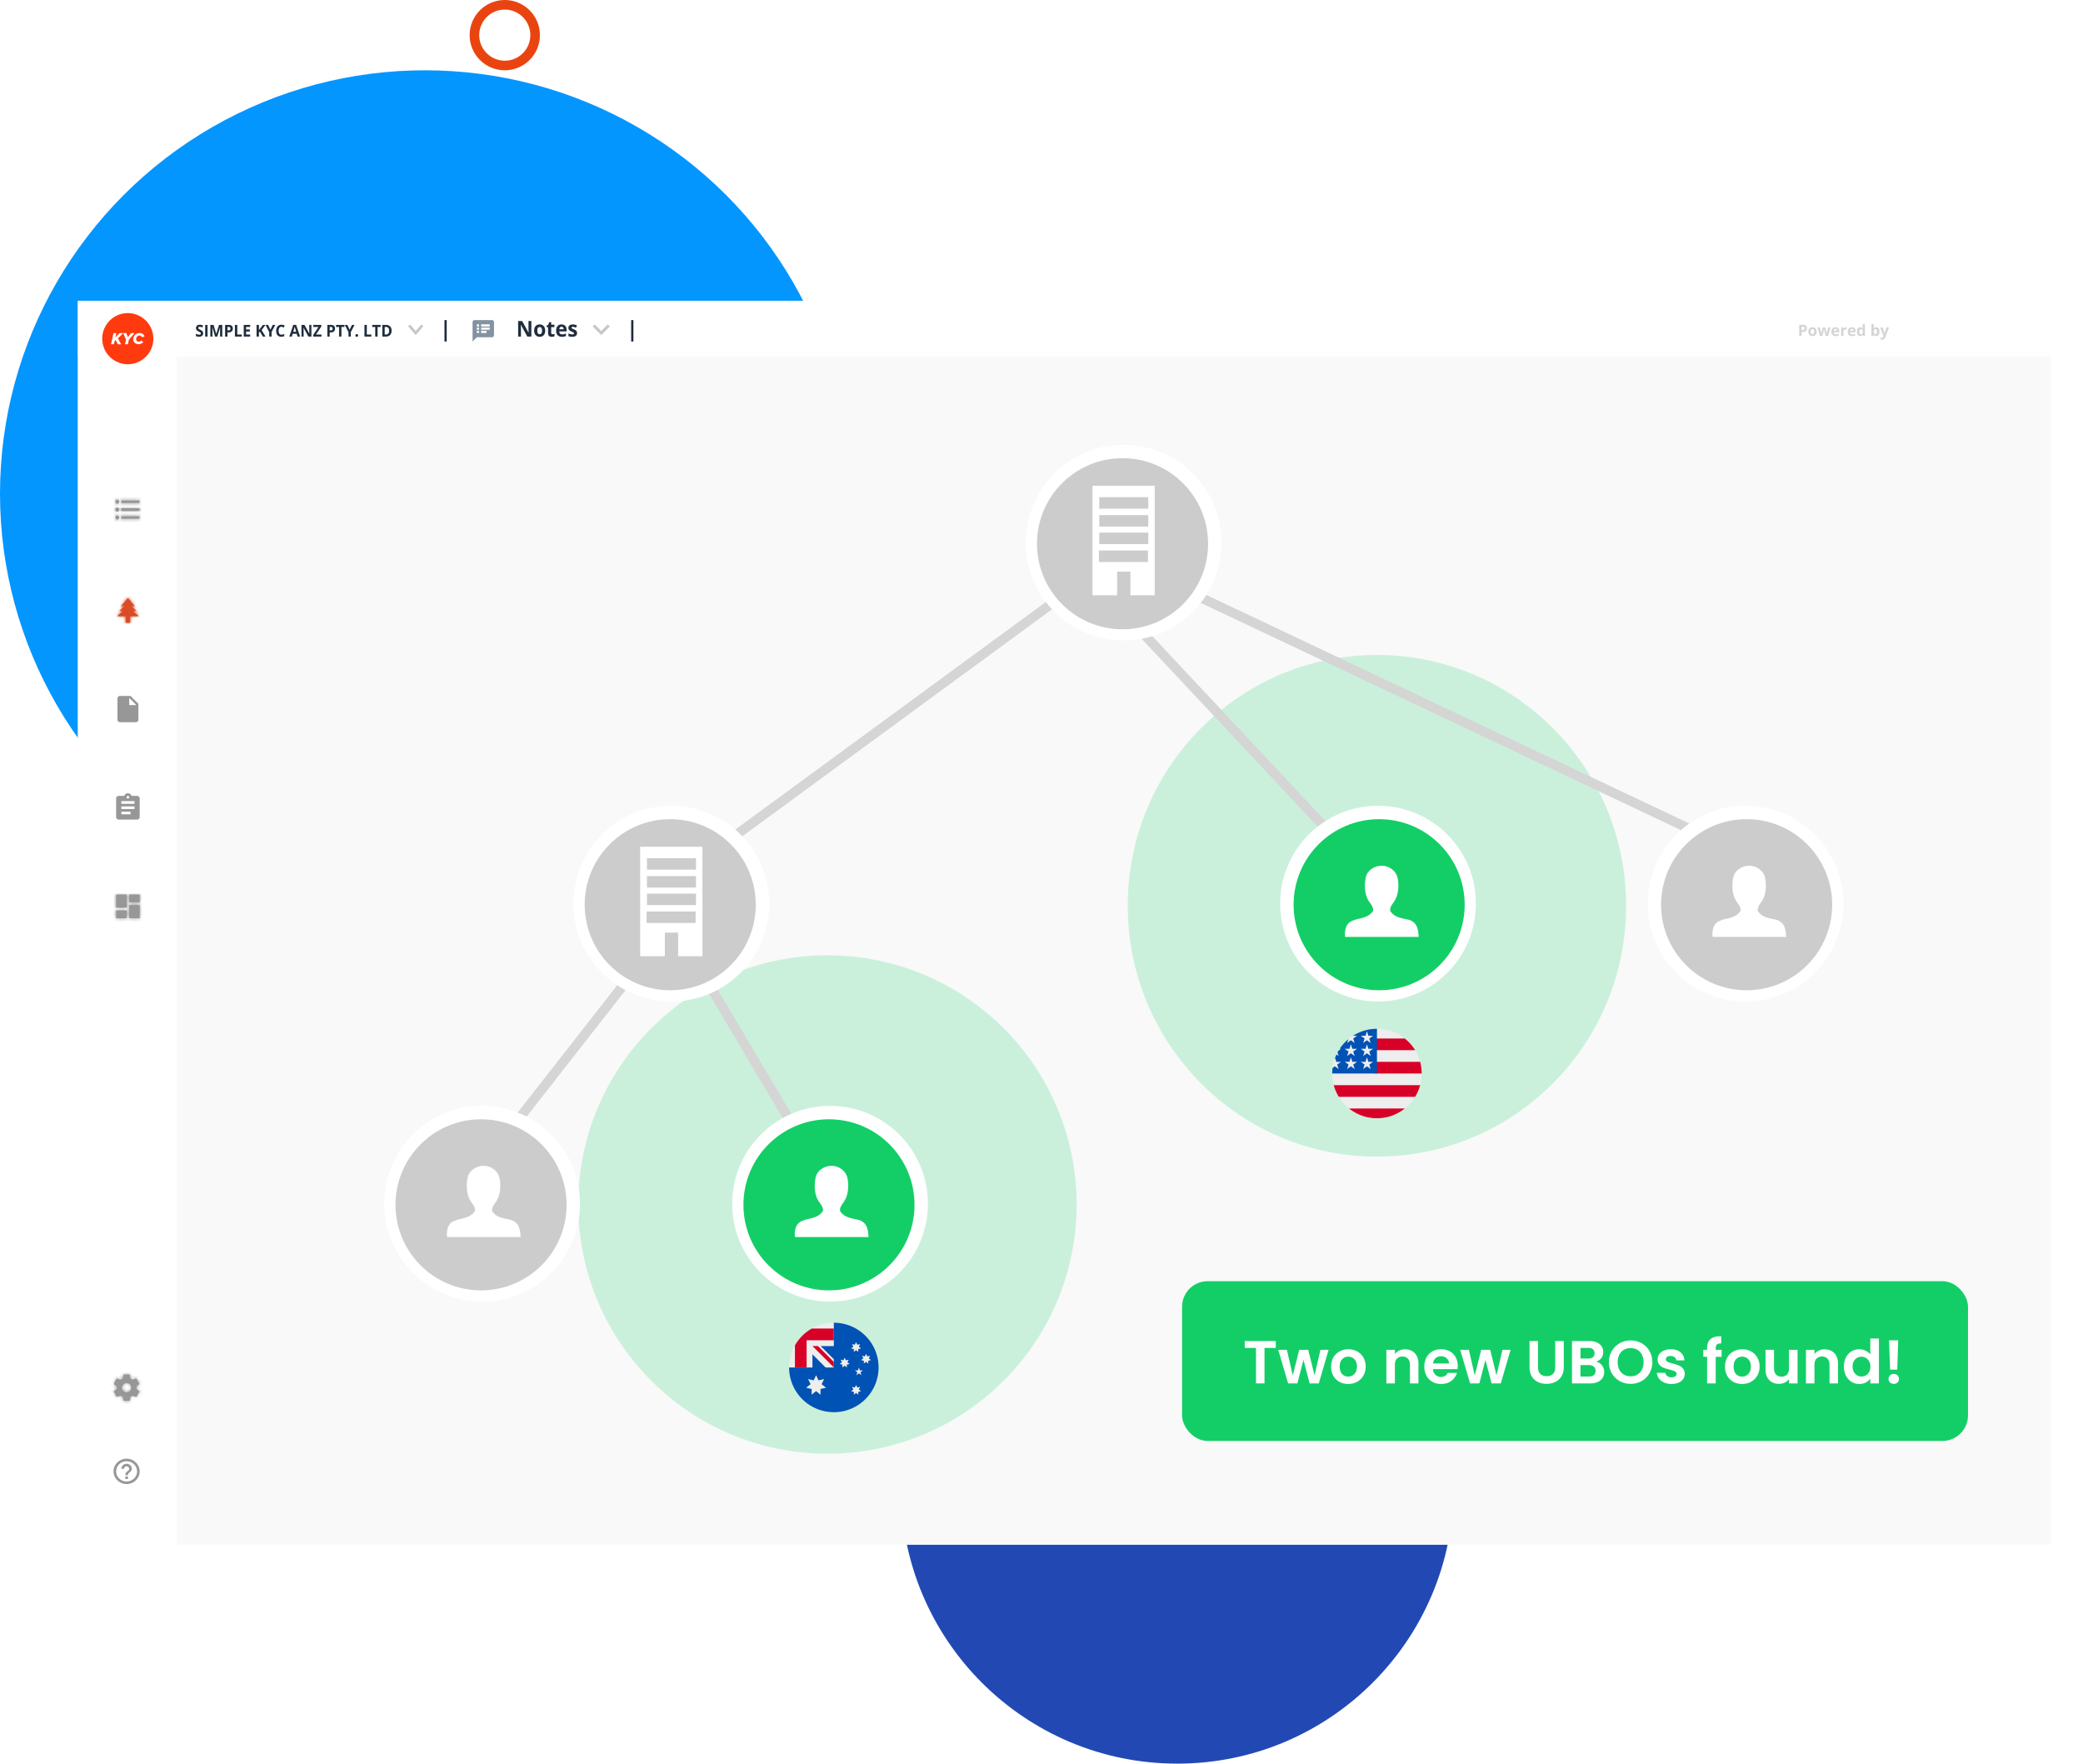 <svg xmlns="http://www.w3.org/2000/svg" xmlns:xlink="http://www.w3.org/1999/xlink" width="652"
    height="552" fill="none">
    <defs>
        <path id="y" fill="#fff" d="M0 0h53.772v53.772H0z" />
    </defs>
    <circle cx="158" cy="11" r="9.5" stroke="#E94410" stroke-width="3" />
    <circle cx="368.5" cy="465.5" r="86.5" fill="#2249B3" />
    <ellipse cx="133" cy="154.5" fill="#0396FF" rx="133" ry="132.5" />
    <g filter="url(#a)">
        <path fill="#F9F9F9" d="M24.394 94.14H642V483.5H24.394V94.14Z" />
    </g>
    <ellipse cx="431" cy="283.5" fill="#13CE66" fill-opacity=".2" rx="78" ry="78.5" />
    <circle cx="259" cy="377" r="78" fill="#13CE66" fill-opacity=".2" />
    <path fill="#fff" d="M642 94.14v17.454H24.394V94.14H642Z" />
    <path fill="#1F2D3D"
        d="M63.592 104.33c0 .33-.114.59-.342.78-.226.19-.54.285-.945.285-.373 0-.703-.074-.99-.22v-.72c.237.11.436.187.598.232.164.045.314.068.449.068.162 0 .287-.033.372-.098.088-.065.132-.161.132-.289a.324.324 0 0 0-.057-.19.64.64 0 0 0-.17-.163 4.208 4.208 0 0 0-.451-.247 2.156 2.156 0 0 1-.48-.302 1.127 1.127 0 0 1-.256-.338.998.998 0 0 1-.096-.449c0-.324.105-.578.313-.763.21-.184.5-.277.87-.277.181 0 .354.023.518.068.165.044.338.108.518.189l-.239.603a3.417 3.417 0 0 0-.463-.168 1.44 1.44 0 0 0-.358-.047c-.14 0-.248.034-.323.102a.346.346 0 0 0-.112.268c0 .068.015.128.046.179.03.05.078.1.143.148.067.046.224.131.47.255.327.163.55.327.671.492a.982.982 0 0 1 .182.602Zm.633 1.015v-3.653h.74v3.653h-.74Zm3.097 0-.84-2.866h-.022c.03.583.046.972.046 1.166v1.7h-.662v-3.653h1.008l.826 2.793h.014l.877-2.793h1.008v3.653h-.69v-1.729c0-.082 0-.176.002-.283.003-.106.014-.39.033-.849h-.021l-.9 2.861h-.679Zm3.876-1.934h.244c.228 0 .398-.047.511-.14.113-.095.17-.233.17-.413 0-.181-.048-.315-.144-.402-.094-.086-.242-.13-.444-.13h-.337v1.085Zm1.672-.58c0 .393-.118.694-.353.902-.234.208-.568.312-1.001.312h-.318v1.3h-.74v-3.653h1.115c.424 0 .746.095.965.287.222.19.332.474.332.852Zm.66 2.514v-3.653h.74v3.013h1.416v.64h-2.157Zm4.776 0h-2.011v-3.653h2.01v.634h-1.27v.802h1.182v.635h-1.182v.942h1.27v.64Zm4.81 0h-.841l-.915-1.54-.313.235v1.305h-.74v-3.653h.74v1.671l.292-.43.946-1.241h.821l-1.218 1.616 1.228 2.037Zm1.526-2.149.728-1.504h.798l-1.159 2.231v1.422h-.735v-1.397l-1.158-2.256h.802l.724 1.504Zm3.448-.912a.742.742 0 0 0-.647.33c-.153.218-.23.523-.23.914 0 .815.293 1.222.877 1.222.246 0 .542-.064.891-.192v.649a2.377 2.377 0 0 1-.96.188c-.508 0-.896-.161-1.165-.483-.27-.323-.404-.786-.404-1.389 0-.38.066-.712.198-.997.132-.286.322-.505.569-.657.248-.153.539-.23.871-.23.34 0 .68.086 1.022.257l-.238.63a3.783 3.783 0 0 0-.394-.17 1.135 1.135 0 0 0-.39-.072Zm5.044 3.061-.253-.87h-1.273l-.253.87h-.798l1.233-3.668h.905l1.237 3.668h-.798Zm-.43-1.52-.396-1.336a4.446 4.446 0 0 1-.062-.245 51.7 51.7 0 0 1-.451 1.581h.91Zm4.767 1.52h-.94l-1.52-2.764h-.021c.03.488.045.836.045 1.045v1.719h-.661v-3.653h.934l1.516 2.736h.017a23.342 23.342 0 0 1-.036-1.007v-1.729h.666v3.653Zm3.158 0H98.03v-.503l1.674-2.511h-1.628v-.639h2.507v.499l-1.672 2.514h1.718v.64Zm2.567-1.934h.244c.227 0 .398-.047.511-.14.113-.095.169-.233.169-.413 0-.181-.048-.315-.143-.402-.094-.086-.242-.13-.444-.13h-.337v1.085Zm1.672-.58c0 .393-.118.694-.354.902-.234.208-.567.312-1 .312h-.318v1.3h-.74v-3.653h1.115c.423 0 .745.095.965.287.221.19.332.474.332.852Zm2.006 2.514h-.741v-3.009h-.948v-.644h2.637v.644h-.948v3.009Zm2.572-2.149.728-1.504h.798l-1.158 2.231v1.422h-.736v-1.397l-1.158-2.256h.802l.724 1.504Zm1.805 1.791c0-.14.036-.245.108-.317.072-.072.176-.107.313-.107.132 0 .234.036.305.109.074.074.11.179.11.315a.432.432 0 0 1-.11.313.406.406 0 0 1-.305.112.423.423 0 0 1-.311-.11.433.433 0 0 1-.11-.315Zm2.826.358v-3.653h.74v3.013h1.416v.64h-2.156Zm4.112 0h-.74v-3.009h-.948v-.644h2.636v.644h-.948v3.009Zm4.383-1.862c0 .601-.164 1.062-.492 1.382-.327.32-.799.48-1.417.48h-.988v-3.653h1.096c.57 0 1.013.157 1.328.472.315.315.473.754.473 1.319Zm-.769.02c0-.785-.332-1.177-.994-1.177h-.394v2.379h.318c.713 0 1.07-.401 1.07-1.202Zm17.325-3.322h.697v6.713h-.697v-6.713Zm27.187 5.164h-1.254l-2.026-3.685h-.028c.04.651.06 1.115.06 1.392v2.293h-.882v-4.871h1.245l2.022 3.648h.023a30.762 30.762 0 0 1-.048-1.343v-2.305h.888v4.871Zm1.873-1.869c0 .368.057.647.172.836.116.189.305.283.566.283.259 0 .445-.093.558-.28.114-.189.172-.468.172-.839 0-.369-.058-.646-.172-.83-.115-.184-.303-.276-.564-.276-.259 0-.446.092-.56.276-.115.182-.172.459-.172.83Zm2.461 0c0 .606-.153 1.08-.458 1.422-.306.342-.732.513-1.277.513a1.74 1.74 0 0 1-.905-.233 1.556 1.556 0 0 1-.602-.676 2.359 2.359 0 0 1-.21-1.026c0-.609.152-1.082.456-1.42.303-.337.73-.506 1.28-.506.342 0 .643.078.904.233.261.156.462.379.602.67.14.291.21.632.21 1.023Zm2.302 1.126c.17 0 .374-.039.612-.117v.756c-.242.114-.539.17-.892.17-.388 0-.672-.102-.85-.306-.176-.207-.264-.516-.264-.926v-1.796h-.465v-.43l.535-.34.28-.786h.621v.793h.997v.763h-.997v1.796c0 .144.038.251.114.319a.453.453 0 0 0 .309.104Zm2.809-2.329a.603.603 0 0 0-.484.206c-.117.136-.184.329-.201.58h1.363c-.004-.251-.067-.444-.188-.58a.62.62 0 0 0-.49-.206Zm.137 3.138c-.573 0-1.021-.165-1.344-.496-.323-.331-.484-.8-.484-1.406 0-.624.149-1.106.446-1.446.299-.342.712-.513 1.239-.513.503 0 .894.15 1.175.45.28.3.42.714.42 1.242v.493h-2.296c.011.289.092.515.245.677.153.162.367.243.643.243.215 0 .418-.023.609-.07.191-.047.39-.121.598-.223v.786c-.17.089-.351.154-.544.197a3.237 3.237 0 0 1-.707.066Zm4.725-1.172c0 .382-.127.672-.382.872-.252.2-.631.3-1.137.3-.259 0-.479-.019-.662-.056a2.416 2.416 0 0 1-.513-.16v-.84c.181.089.384.163.609.223.227.06.426.09.598.09.353 0 .529-.106.529-.32a.27.27 0 0 0-.07-.193.997.997 0 0 0-.242-.17 5.985 5.985 0 0 0-.459-.223 2.91 2.91 0 0 1-.605-.333.953.953 0 0 1-.28-.35 1.243 1.243 0 0 1-.086-.49c0-.331.122-.586.366-.766.246-.182.595-.273 1.045-.273.429 0 .846.098 1.251.293l-.293.733a5.456 5.456 0 0 0-.5-.197 1.507 1.507 0 0 0-.474-.076c-.287 0-.43.081-.43.243 0 .091.046.17.137.237.093.066.296.165.608.296.278.118.482.228.611.33.13.102.225.22.287.353.062.133.092.292.092.477Zm16.944-4.058h.697v6.713h-.697v-6.713Z" />
    <path fill="#8492A2"
        d="M153.289 102.198v-.678h-2.695v.678h2.695Zm0 1.008v-.677h-2.695v.677h2.695Zm-1.009 1.009v-.678h-1.686v.678h1.686Zm-2.348-2.017v-.678h-.678v.678h.678Zm0 1.008v-.677h-.678v.677h.678Zm0 1.009v-.678h-.678v.678h.678Zm4.035-4.034a.64.64 0 0 1 .468.193.637.637 0 0 1 .193.468v4.035a.665.665 0 0 1-.193.476.629.629 0 0 1-.468.201h-4.713l-1.339 1.34v-6.052c0-.183.065-.339.194-.468a.637.637 0 0 1 .468-.193h5.39Z" />
    <path fill="#C7C7C7"
        d="m190.245 101.524.634.641-2.685 2.716-2.686-2.716.634-.641 2.052 2.086 2.051-2.086Zm-58.325 0 .555.641-2.35 2.716-2.35-2.716.555-.641 1.795 2.086 1.795-2.086Z" />
    <path fill="#606060"
        d="M563.916 103.299h.244c.227 0 .398-.045.511-.134.113-.091.169-.222.169-.394 0-.174-.047-.302-.143-.385-.094-.083-.242-.124-.444-.124h-.337v1.037Zm1.672-.554c0 .375-.118.663-.353.862-.235.199-.568.299-1.001.299h-.318v1.242h-.741v-3.493h1.116c.424 0 .745.092.965.275.221.182.332.453.332.815Zm1.183 1.063c0 .264.043.464.129.599.087.136.229.203.425.203.194 0 .333-.067.418-.2.086-.136.129-.336.129-.602 0-.265-.043-.463-.129-.595-.086-.132-.227-.198-.423-.198-.194 0-.334.066-.42.198-.086.13-.129.329-.129.595Zm1.846 0c0 .434-.114.774-.344 1.02-.229.245-.548.368-.958.368-.256 0-.482-.056-.678-.168a1.123 1.123 0 0 1-.452-.485 1.624 1.624 0 0 1-.157-.735c0-.437.114-.776.341-1.018.228-.242.548-.363.961-.363.256 0 .482.056.678.167.196.112.346.272.452.48.105.209.157.453.157.734Zm2.798 1.34-.206-.934-.277-1.18h-.017l-.487 2.114h-.784l-.759-2.671h.726l.308 1.183c.05.211.1.504.151.876h.014c.006-.121.034-.313.084-.575l.038-.204.33-1.28h.802l.313 1.28.029.156a6.523 6.523 0 0 1 .093.623h.014a9.31 9.31 0 0 1 .077-.47c.036-.201.063-.336.079-.406l.32-1.183h.714l-.769 2.671h-.793Zm3.1-2.203a.464.464 0 0 0-.363.148c-.087.097-.137.236-.15.416h1.022c-.003-.18-.05-.319-.141-.416a.476.476 0 0 0-.368-.148Zm.103 2.251c-.43 0-.766-.119-1.008-.356-.242-.238-.363-.574-.363-1.008 0-.448.111-.794.334-1.037.225-.246.535-.368.93-.368.377 0 .671.107.881.322.21.215.316.512.316.891v.354h-1.723c.008.207.069.369.184.485.115.116.276.174.483.174a1.973 1.973 0 0 0 .905-.21v.564a1.655 1.655 0 0 1-.408.141 2.507 2.507 0 0 1-.531.048Zm3.173-2.769c.098 0 .18.007.246.021l-.055.684a.834.834 0 0 0-.215-.024c-.233 0-.414.059-.545.179-.129.119-.193.287-.193.502v1.359h-.729v-2.671h.552l.107.449h.036a.994.994 0 0 1 .335-.361.828.828 0 0 1 .461-.138Zm1.837.518a.46.46 0 0 0-.363.148c-.088.097-.138.236-.151.416h1.023c-.004-.18-.051-.319-.141-.416a.479.479 0 0 0-.368-.148Zm.102 2.251c-.43 0-.766-.119-1.008-.356-.242-.238-.363-.574-.363-1.008 0-.448.112-.794.335-1.037.224-.246.534-.368.929-.368.377 0 .671.107.881.322.211.215.316.512.316.891v.354h-1.723c.008.207.07.369.184.485.115.116.276.174.483.174a1.967 1.967 0 0 0 .905-.21v.564a1.64 1.64 0 0 1-.408.141 2.507 2.507 0 0 1-.531.048Zm2.528 0a.87.87 0 0 1-.741-.366c-.178-.244-.267-.581-.267-1.013 0-.438.091-.779.272-1.022a.889.889 0 0 1 .755-.368c.336 0 .592.13.769.392h.024a3.041 3.041 0 0 1-.055-.533v-.855h.731v3.717h-.559l-.141-.347h-.031c-.165.263-.418.395-.757.395Zm.256-.581c.186 0 .322-.054.408-.162.088-.109.135-.293.143-.552v-.079c0-.287-.044-.492-.133-.616-.088-.125-.231-.187-.43-.187a.431.431 0 0 0-.38.208c-.089.137-.134.337-.134.6 0 .263.045.46.136.592a.446.446 0 0 0 .39.196Zm4.751-2.188c.315 0 .562.123.741.37.178.245.267.582.267 1.011 0 .441-.092.782-.277 1.024a.888.888 0 0 1-.75.364c-.314 0-.56-.114-.738-.342h-.05l-.122.294h-.557v-3.717h.729v.864c0 .11-.01.286-.029.528h.029c.17-.264.423-.396.757-.396Zm-.234.583c-.18 0-.311.055-.394.167-.083.11-.126.292-.129.547v.079c0 .287.042.492.126.616.086.124.222.187.407.187a.403.403 0 0 0 .355-.206c.09-.138.134-.339.134-.602 0-.263-.044-.459-.134-.59a.418.418 0 0 0-.365-.198Zm1.462-.533h.798l.504 1.503c.043.13.072.285.088.463h.015c.017-.164.051-.318.102-.463l.495-1.503h.781l-1.13 3.012c-.103.279-.252.488-.444.626a1.111 1.111 0 0 1-.672.208c-.125 0-.249-.013-.37-.04v-.579c.088.021.183.031.287.031a.509.509 0 0 0 .337-.119.763.763 0 0 0 .227-.356l.043-.131-1.061-2.652Z"
        opacity=".273" />
    <path fill="url(#b)" d="M594.945 100.469h41.586v6.523h-41.586v-6.523Z" opacity=".272" />
    <path fill="#fff" d="M55.274 94.811h-30.88v388.69h30.88V94.811Z" />
    <mask id="c" width="16" height="16" x="32" y="98" mask-type="alpha" maskUnits="userSpaceOnUse">
        <path fill="#fff" fill-rule="evenodd" d="M32.309 98.625H47.8v14.677H32.31V98.625Z"
            clip-rule="evenodd" />
    </mask>
    <g mask="url(#c)">
        <path fill="url(#d)" d="M34.755 100.664h45.663v11.008H34.755v-11.008Z" opacity=".503" />
    </g>
    <path fill="#979797" fill-rule="evenodd"
        d="M40.578 438.39a.178.178 0 0 1-.123.05h-1.652a.177.177 0 0 1-.123-.05.202.202 0 0 1-.064-.128l-.157-1.078a2.475 2.475 0 0 1-.688-.405l-1.023.405c-.104.046-.186.02-.245-.079l-.826-1.424a.233.233 0 0 1-.03-.148.193.193 0 0 1 .07-.129l.864-.672a3.1 3.1 0 0 1-.02-.405c0-.178.007-.313.02-.406l-.865-.672a.193.193 0 0 1-.069-.128.236.236 0 0 1 .03-.149l.826-1.423c.059-.099.14-.126.245-.08l1.023.406a3.2 3.2 0 0 1 .688-.406l.157-1.077a.202.202 0 0 1 .064-.129.176.176 0 0 1 .123-.049h1.652c.046 0 .087.016.123.049a.25.25 0 0 1 .073.129l.148 1.077c.255.099.488.234.698.406l1.012-.406a.216.216 0 0 1 .143-.009.176.176 0 0 1 .103.089l.826 1.423a.236.236 0 0 1 .03.149.193.193 0 0 1-.07.128l-.855.672c.013.093.02.228.02.406 0 .178-.007.313-.02.405l.855.672c.04.033.063.076.07.129a.233.233 0 0 1-.03.148l-.826 1.424a.18.18 0 0 1-.103.089.217.217 0 0 1-.143-.01l-1.012-.405a3.21 3.21 0 0 1-.698.405l-.148 1.078a.253.253 0 0 1-.073.128Zm-1.662-2.818a1.384 1.384 0 0 0 1.43 0c.223-.131.4-.308.531-.529a1.406 1.406 0 0 0 0-1.438 1.479 1.479 0 0 0-.53-.534 1.384 1.384 0 0 0-1.43 0 1.49 1.49 0 0 0-.527.534 1.406 1.406 0 0 0 0 1.438c.131.221.307.398.526.529Z"
        clip-rule="evenodd" />
    <mask id="e" width="9" height="9" x="35" y="430" mask-type="alpha" maskUnits="userSpaceOnUse">
        <path fill="#fff" fill-rule="evenodd"
            d="M40.578 438.39a.178.178 0 0 1-.123.05h-1.652a.177.177 0 0 1-.123-.05.202.202 0 0 1-.064-.128l-.157-1.078a2.475 2.475 0 0 1-.688-.405l-1.023.405c-.104.046-.186.02-.245-.079l-.826-1.424a.233.233 0 0 1-.03-.148.193.193 0 0 1 .07-.129l.864-.672a3.1 3.1 0 0 1-.02-.405c0-.178.007-.313.02-.406l-.865-.672a.193.193 0 0 1-.069-.128.236.236 0 0 1 .03-.149l.826-1.423c.059-.099.14-.126.245-.08l1.023.406a3.2 3.2 0 0 1 .688-.406l.157-1.077a.202.202 0 0 1 .064-.129.176.176 0 0 1 .123-.049h1.652c.046 0 .087.016.123.049a.25.25 0 0 1 .073.129l.148 1.077c.255.099.488.234.698.406l1.012-.406a.216.216 0 0 1 .143-.009.176.176 0 0 1 .103.089l.826 1.423a.236.236 0 0 1 .03.149.193.193 0 0 1-.07.128l-.855.672c.013.093.02.228.02.406 0 .178-.007.313-.02.405l.855.672c.04.033.063.076.07.129a.233.233 0 0 1-.03.148l-.826 1.424a.18.18 0 0 1-.103.089.217.217 0 0 1-.143-.01l-1.012-.405a3.21 3.21 0 0 1-.698.405l-.148 1.078a.253.253 0 0 1-.073.128Zm-1.662-2.818a1.384 1.384 0 0 0 1.43 0c.223-.131.4-.308.531-.529a1.406 1.406 0 0 0 0-1.438 1.479 1.479 0 0 0-.53-.534 1.384 1.384 0 0 0-1.43 0 1.49 1.49 0 0 0-.527.534 1.406 1.406 0 0 0 0 1.438c.131.221.307.398.526.529Z"
            clip-rule="evenodd" />
    </mask>
    <g mask="url(#e)">
        <path fill="#979797"
            d="M34.713 430.208c0-.455.367-.824.82-.824h8.192c.452 0 .82.369.82.824v8.238a.821.821 0 0 1-.82.824h-8.192a.821.821 0 0 1-.82-.824v-8.238Z" />
    </g>
    <path fill="#979797"
        d="M39.22 462.903h.819v-.794h-.82v.794Zm.409-6.347c-2.261 0-4.096 1.777-4.096 3.967 0 2.189 1.835 3.966 4.096 3.966 2.26 0 4.096-1.777 4.096-3.966 0-2.19-1.835-3.967-4.096-3.967Zm0 7.14c-1.806 0-3.277-1.424-3.277-3.173 0-1.75 1.47-3.174 3.277-3.174 1.806 0 3.277 1.424 3.277 3.174 0 1.749-1.47 3.173-3.277 3.173Zm0-5.554c-.905 0-1.639.71-1.639 1.587h.82c0-.436.368-.793.819-.793.45 0 .82.357.82.793 0 .794-1.23.694-1.23 1.984h.82c0-.893 1.228-.992 1.228-1.984 0-.877-.733-1.587-1.638-1.587Z" />
    <path fill="#979797" fill-rule="evenodd"
        d="M37.153 157.464a.601.601 0 0 1-.438.178.586.586 0 0 1-.432-.178.594.594 0 0 1-.177-.435.61.61 0 0 1 .177-.44.579.579 0 0 1 .432-.183c.17 0 .317.061.438.183a.602.602 0 0 1 .182.44c0 .171-.06.316-.182.435Zm6.532-.84v.81h-5.74v-.81h5.74Zm-6.97 3.49c.17 0 .317-.06.438-.178a.586.586 0 0 0 .182-.435.6.6 0 0 0-.182-.44.594.594 0 0 0-.438-.183.579.579 0 0 0-.432.183.61.61 0 0 0-.177.44c0 .171.059.316.177.435a.59.59 0 0 0 .432.178Zm6.97-1.019v.811h-5.74v-.811h5.74Zm-6.97 3.49a.6.6 0 0 0 .433-.183.58.58 0 0 0 .187-.43.609.609 0 0 0-.182-.435.587.587 0 0 0-.438-.187.572.572 0 0 0-.432.187.618.618 0 0 0-.177.435c0 .165.06.309.182.43a.584.584 0 0 0 .428.183Zm6.97-1.018v.811h-5.74v-.811h5.74Z"
        clip-rule="evenodd" />
    <mask id="f" width="8" height="7" x="36" y="156" mask-type="alpha" maskUnits="userSpaceOnUse">
        <path fill="#fff" fill-rule="evenodd"
            d="M37.153 157.464a.601.601 0 0 1-.438.178.586.586 0 0 1-.432-.178.594.594 0 0 1-.177-.435.61.61 0 0 1 .177-.44.579.579 0 0 1 .432-.183c.17 0 .317.061.438.183a.602.602 0 0 1 .182.44c0 .171-.06.316-.182.435Zm6.532-.84v.81h-5.74v-.81h5.74Zm-6.97 3.49c.17 0 .317-.06.438-.178a.586.586 0 0 0 .182-.435.6.6 0 0 0-.182-.44.594.594 0 0 0-.438-.183.579.579 0 0 0-.432.183.61.61 0 0 0-.177.44c0 .171.059.316.177.435a.59.59 0 0 0 .432.178Zm6.97-1.019v.811h-5.74v-.811h5.74Zm-6.97 3.49a.6.6 0 0 0 .433-.183.58.58 0 0 0 .187-.43.609.609 0 0 0-.182-.435.587.587 0 0 0-.438-.187.572.572 0 0 0-.432.187.618.618 0 0 0-.177.435c0 .165.06.309.182.43a.584.584 0 0 0 .428.183Zm6.97-1.018v.811h-5.74v-.811h5.74Z"
            clip-rule="evenodd" />
    </mask>
    <g mask="url(#f)">
        <path fill="#979797"
            d="M35.123 155.381a.82.82 0 0 1 .82-.823h8.192a.82.82 0 0 1 .819.823v8.239a.822.822 0 0 1-.82.824h-8.192a.822.822 0 0 1-.819-.824v-8.239Z" />
    </g>
    <path fill="#979797" fill-rule="evenodd"
        d="M39.636 279.986v4.113h-3.284v-4.113h3.284Zm4.09 0v2.472h-3.284v-2.472h3.283Zm0 7.415v-4.113h-3.284v4.113h3.283Zm-4.09-2.471v2.471h-3.284v-2.471h3.284Z"
        clip-rule="evenodd" />
    <mask id="g" width="8" height="9" x="36" y="279" mask-type="alpha" maskUnits="userSpaceOnUse">
        <path fill="#fff" fill-rule="evenodd"
            d="M39.636 279.986v4.113h-3.284v-4.113h3.284Zm4.09 0v2.472h-3.284v-2.472h3.283Zm0 7.415v-4.113h-3.284v4.113h3.283Zm-4.09-2.471v2.471h-3.284v-2.471h3.284Z"
            clip-rule="evenodd" />
    </mask>
    <g mask="url(#g)">
        <path fill="#979797"
            d="M35.123 279.574c0-.455.367-.824.82-.824h8.192c.452 0 .819.369.819.824v8.239a.822.822 0 0 1-.82.824h-8.192a.822.822 0 0 1-.819-.824v-8.239Z" />
    </g>
    <path fill="#DA4C26"
        d="m43.48 192.888-1.86-1.621h1.162l-1.683-1.576h1.078l-2.139-2.576-2.138 2.576h1.078l-1.683 1.576h1.163l-1.86 1.621h2.743v1.774c0 .153.12.27.279.27h.837a.27.27 0 0 0 .279-.27v-1.774h2.743Z" />
    <mask id="h" width="8" height="8" x="36" y="187" mask-type="alpha" maskUnits="userSpaceOnUse">
        <path fill="#fff"
            d="m43.48 192.888-1.86-1.621h1.162l-1.683-1.576h1.078l-2.139-2.576-2.138 2.576h1.078l-1.683 1.576h1.163l-1.86 1.621h2.743v1.774c0 .153.12.27.279.27h.837a.27.27 0 0 0 .279-.27v-1.774h2.743Z" />
    </mask>
    <g mask="url(#h)">
        <path fill="#DA4C26"
            d="M35.123 186.903c0-.438.367-.794.82-.794h8.192c.452 0 .819.356.819.794v7.933a.807.807 0 0 1-.82.794h-8.192a.807.807 0 0 1-.819-.794v-7.933Z" />
    </g>
    <g clip-path="url(#i)">
        <path fill="#979797"
            d="M37.58 217.813a.82.82 0 0 0-.814.824l-.004 6.591a.82.82 0 0 0 .815.824h4.92c.45 0 .819-.37.819-.824v-4.943l-2.458-2.472H37.58Zm2.868 2.884v-2.266l2.253 2.266h-2.253Z" />
    </g>
    <path fill="#979797"
        d="M42.906 249.106h-1.712a1.234 1.234 0 0 0-1.155-.824c-.533 0-.983.346-1.156.824h-1.712a.824.824 0 0 0-.819.824v5.767c0 .453.369.824.82.824h5.734c.45 0 .82-.371.82-.824v-5.767a.824.824 0 0 0-.82-.824Zm-2.867 0a.412.412 0 0 1 0 .824.412.412 0 0 1 0-.824Zm.819 5.767H37.99v-.824h2.867v.824Zm1.229-1.647H37.99v-.824h4.097v.824Zm0-1.648H37.99v-.824h4.097v.824Z" />
    <path stroke="#D5D5D5" stroke-width="3"
        d="m339.452 181.409-123.539 90.527m134.429-81.678 70.448 75.212m-50.369-80.998 171.184 80.998m-341.961 37.095-48.733 62.28m67.725-62.28 45.604 76.914" />
    <g filter="url(#j)">
        <circle cx="351.704" cy="169.838" r="30.629" fill="#fff" />
    </g>
    <g filter="url(#k)">
        <circle cx="210.128" cy="282.827" r="30.629" fill="#fff" />
    </g>
    <g filter="url(#l)">
        <circle cx="150.912" cy="376.756" r="30.629" fill="#fff" />
    </g>
    <g filter="url(#m)">
        <circle cx="259.816" cy="376.756" r="30.629" fill="#fff" />
    </g>
    <g filter="url(#n)">
        <circle cx="431.34" cy="282.827" r="30.629" fill="#fff" />
    </g>
    <g filter="url(#o)">
        <circle cx="546.371" cy="282.827" r="30.629" fill="#fff" />
    </g>
    <g clip-path="url(#p)">
        <path fill="#CCC"
            d="M177.345 377.098c0 14.787-11.986 26.774-26.773 26.774-14.788 0-26.774-11.987-26.774-26.774s11.986-26.774 26.774-26.774c14.787 0 26.773 11.987 26.773 26.774Zm-16.131 5.377c-.56-.448-1.232-.672-1.905-.784-1.792-.448-3.808-.56-5.153-2.465 0 0-.672-.784.897-2.8 1.568-2.017 1.792-5.153 1.344-7.506-.448-2.464-2.689-4.033-5.041-4.033-2.353 0-4.705 1.569-5.041 4.033-.448 2.465-.224 5.601 1.344 7.506 1.568 2.016.896 2.8.896 2.8-1.344 1.793-3.361 2.017-5.153 2.465-.672.224-1.344.448-1.904.784-2.129 1.456-1.569 4.705-1.569 4.705h23.077c-.224 0 .224-3.249-1.792-4.705Z" />
    </g>
    <g clip-path="url(#q)">
        <path fill="#13CE66"
            d="M458.455 283.168c0 14.787-11.987 26.774-26.774 26.774s-26.774-11.987-26.774-26.774 11.987-26.773 26.774-26.773 26.774 11.986 26.774 26.773Zm-16.132 5.377c-.56-.448-1.232-.672-1.904-.784-1.793-.448-3.809-.56-5.153-2.464 0 0-.672-.784.896-2.801 1.568-2.016 1.792-5.153 1.344-7.505-.448-2.465-2.688-4.033-5.041-4.033-2.352 0-4.705 1.568-5.041 4.033-.448 2.464-.224 5.601 1.344 7.505 1.569 2.017.897 2.801.897 2.801-1.345 1.792-3.361 2.016-5.154 2.464-.672.224-1.344.448-1.904.784-2.128 1.457-1.568 4.705-1.568 4.705h23.077c-.224 0 .224-3.248-1.793-4.705Z" />
    </g>
    <g clip-path="url(#r)">
        <path fill="#13CE66"
            d="M286.25 377.098c0 14.787-11.987 26.774-26.774 26.774s-26.774-11.987-26.774-26.774 11.987-26.774 26.774-26.774 26.774 11.987 26.774 26.774Zm-16.132 5.377c-.56-.448-1.232-.672-1.904-.784-1.793-.448-3.809-.56-5.153-2.465 0 0-.673-.784.896-2.8 1.568-2.017 1.792-5.153 1.344-7.506-.448-2.464-2.688-4.033-5.041-4.033-2.352 0-4.705 1.569-5.041 4.033-.448 2.465-.224 5.601 1.344 7.506 1.569 2.016.896 2.8.896 2.8-1.344 1.793-3.36 2.017-5.153 2.465-.672.224-1.344.448-1.904.784-2.129 1.456-1.568 4.705-1.568 4.705h23.077c-.225 0 .224-3.249-1.793-4.705Z" />
    </g>
    <g clip-path="url(#s)">
        <path fill="#CCC"
            d="M573.485 283.168c0 14.787-11.986 26.774-26.773 26.774-14.787 0-26.774-11.987-26.774-26.774s11.987-26.773 26.774-26.773 26.773 11.986 26.773 26.773Zm-16.131 5.377c-.56-.448-1.232-.672-1.904-.784-1.793-.448-3.809-.56-5.154-2.464 0 0-.672-.784.897-2.801 1.568-2.016 1.792-5.153 1.344-7.505-.448-2.465-2.689-4.033-5.041-4.033-2.353 0-4.705 1.568-5.041 4.033-.448 2.464-.224 5.601 1.344 7.505 1.568 2.017.896 2.801.896 2.801-1.344 1.792-3.36 2.016-5.153 2.464-.672.224-1.344.448-1.904.784-2.129 1.457-1.569 4.705-1.569 4.705h23.077c-.224 0 .224-3.248-1.792-4.705Z" />
    </g>
    <g clip-path="url(#t)">
        <path fill="#CCC"
            d="M200.379 265.02v34.28h7.729v-7.394h4.145v7.394h7.618v-34.28h-19.492Zm17.364 23.861h-15.348v-3.584h15.348v3.584Zm0-5.601h-15.236v-3.584h15.348v3.584h-.112Zm0-5.489h-15.236v-3.585h15.348v3.585h-.112Zm0-5.601h-15.236v-3.585h15.348v3.585h-.112Zm18.82 10.978c0 14.787-11.987 26.774-26.774 26.774s-26.774-11.987-26.774-26.774 11.987-26.773 26.774-26.773 26.774 11.986 26.774 26.773Z" />
    </g>
    <g clip-path="url(#u)">
        <path fill="#CCC"
            d="M341.954 152.033v34.279h7.73v-7.393h4.145v7.393h7.617v-34.279h-19.492Zm17.364 23.861H343.97v-3.585h15.348v3.585Zm0-5.601h-15.236v-3.585h15.348v3.585h-.112Zm0-5.489h-15.236v-3.585h15.348v3.585h-.112Zm0-5.601h-15.236v-3.585h15.348v3.585h-.112Zm18.82 10.978c0 14.787-11.987 26.774-26.774 26.774s-26.774-11.987-26.774-26.774 11.987-26.774 26.774-26.774 26.774 11.987 26.774 26.774Z" />
    </g>
    <g filter="url(#v)">
        <path fill="#0052B4"
            d="M275 428c0 3.713-1.475 7.274-4.101 9.899a13.996 13.996 0 0 1-19.798 0A13.996 13.996 0 0 1 247 428l14-14c3.713 0 7.274 1.475 9.899 4.101A13.996 13.996 0 0 1 275 428Z" />
        <path fill="#EEE" d="M260.961 428H261v-.038l-.039.038Z" />
        <path fill="#EEE"
            d="M261 421.306V414a13.996 13.996 0 0 0-9.899 4.101A13.996 13.996 0 0 0 247 428h7.306v-4.112l4.113 4.112h2.543l.038-.038v-2.543l-4.112-4.113H261Z" />
        <path fill="#D80027"
            d="M254.082 415.827a14.065 14.065 0 0 0-5.255 5.256v6.918h3.653v-8.521H261v-3.653h-6.918Z" />
        <path fill="#D80027" d="m261 426.277-4.976-4.976h-1.717L261 428v-1.723Z" />
        <path fill="#EEE"
            d="m255.444 430.434.765 1.608 1.74-.4-.777 1.603 1.395 1.104-1.74.394.006 1.778-1.389-1.111-1.389 1.111v-1.778l-1.728-.399 1.394-1.105-.776-1.602 1.733.399.766-1.602Zm12.518 3.046.383.804.869-.203-.388.799.694.558-.869.191v.892l-.689-.558-.695.558v-.892l-.869-.191.7-.558-.389-.799.87.203.383-.804Zm-3.577-8.526.383.804.875-.197-.394.799.7.552-.875.197.006.891-.695-.558-.694.558v-.891l-.864-.197.694-.547-.383-.804.864.197.383-.804Zm3.577-4.867.383.804.869-.203-.394.804.695.547-.87.203v.891l-.689-.558-.694.558v-.891l-.87-.197.7-.553-.388-.804.87.203.388-.804Zm3.117 3.653.383.804.875-.202-.388.804.694.546-.869.203v.886l-.69-.553-.694.553v-.886l-.87-.197.7-.552-.388-.804.864.202.383-.804Zm-2.226 4.26.306.93h.974l-.793.574.301.93-.793-.574-.788.574.301-.93-.793-.574h.984l.301-.93Z" />
    </g>
    <g clip-path="url(#w)" filter="url(#x)">
        <path fill="#EEE"
            d="M431 350c7.732 0 14-6.268 14-14s-6.268-14-14-14-14 6.268-14 14 6.268 14 14 14Z" />
        <path fill="#D80027"
            d="M430.393 336H445c0-1.263-.164-2.488-.481-3.653h-14.126V336Zm0-7.306h12.551a14.04 14.04 0 0 0-3.227-3.648h-9.324v3.648ZM431 350c3.292 0 6.322-1.138 8.717-3.046h-17.434A13.944 13.944 0 0 0 431 350Zm-11.944-6.694h23.888a13.91 13.91 0 0 0 1.575-3.653h-27.038a13.943 13.943 0 0 0 1.575 3.653Z" />
        <path fill="#0052B4"
            d="M423.486 324.188h1.274l-1.187.858.454 1.4-1.186-.864-1.187.864.394-1.203a14.07 14.07 0 0 0-2.718 3.024h.41l-.755.547a13.65 13.65 0 0 0-.339.602l.361 1.104-.673-.492c-.168.358-.322.723-.459 1.094l.399 1.219h1.46l-1.181.87.454 1.394-1.187-.869-.711.519A14.144 14.144 0 0 0 417 336h14v-14c-2.767 0-5.343.804-7.514 2.188Zm.541 10.412-1.186-.864-1.187.864.454-1.395-1.187-.869h1.466l.454-1.395.454 1.395h1.465l-1.187.875.454 1.394v-.005Zm-.454-5.469.454 1.389-1.186-.858-1.187.858.454-1.394-1.187-.859h1.466l.454-1.4.454 1.4h1.465l-1.187.859v.005Zm5.475 5.469-1.187-.864-1.187.864.454-1.395-1.187-.864h1.466l.454-1.394.454 1.394h1.465l-1.186.87.454 1.394v-.005Zm-.454-5.469.454 1.389-1.187-.858-1.187.858.454-1.394-1.187-.859h1.466l.454-1.4.454 1.4h1.465l-1.186.859v.005Zm0-4.085.454 1.4-1.187-.864-1.181.864.454-1.4-1.193-.858h1.466l.454-1.395.459 1.395h1.466l-1.192.858Z" />
    </g>
    <path fill="#FF3A0F" d="M40 114a8 8 0 1 0 0-16 8 8 0 0 0 0 16Z" />
    <path fill="#fff"
        d="m36.856 107.749-.648-1.348-.323.324-.225 1.024h-.905l.773-3.495h.898l-.297 1.367 1.334-1.367h1.157l-1.718 1.638 1.017 1.863h-1.063v-.006Z" />
    <path fill="#fff"
        d="m39.135 107.75.31-1.407-.865-2.094h.971l.476 1.288 1.03-1.288h1.07l-1.783 2.088-.31 1.407h-.899v.006Zm2.563-1.546c0-1.175.905-1.955 1.995-1.955.905 0 1.374.509 1.552 1.037l-.839.271c-.092-.337-.39-.542-.753-.542-.588 0-1.05.509-1.05 1.13 0 .456.33.819.852.819.27 0 .581-.158.74-.39l.674.443c-.397.548-1.011.713-1.46.713-.951.007-1.711-.588-1.711-1.526Z" />
    <rect width="246" height="50" x="370" y="401" fill="#13CE66" rx="8" />
    <path fill="#fff"
        d="M399.336 419.738v2.147h-3.534V433h-2.66v-11.115h-3.534v-2.147h9.728Zm16.533 2.736L412.791 433h-2.869l-1.919-7.353-1.919 7.353h-2.888l-3.097-10.526h2.698l1.862 8.018 2.014-8.018h2.812l1.976 7.999 1.862-7.999h2.546Zm6.113 10.697c-1.013 0-1.925-.222-2.736-.665a4.99 4.99 0 0 1-1.919-1.919c-.456-.823-.684-1.773-.684-2.85 0-1.077.234-2.027.703-2.85a4.95 4.95 0 0 1 1.957-1.9c.823-.456 1.742-.684 2.755-.684s1.932.228 2.755.684a4.827 4.827 0 0 1 1.938 1.9c.481.823.722 1.773.722 2.85 0 1.077-.247 2.027-.741 2.85a5.049 5.049 0 0 1-1.976 1.919c-.823.443-1.748.665-2.774.665Zm0-2.318c.481 0 .931-.114 1.349-.342a2.596 2.596 0 0 0 1.026-1.064c.253-.469.38-1.039.38-1.71 0-1.001-.266-1.767-.798-2.299a2.545 2.545 0 0 0-1.919-.817c-.76 0-1.4.272-1.919.817-.507.532-.76 1.298-.76 2.299s.247 1.773.741 2.318c.507.532 1.14.798 1.9.798Zm17.803-8.531c1.254 0 2.267.399 3.04 1.197.772.785 1.159 1.887 1.159 3.306V433h-2.66v-5.814c0-.836-.209-1.476-.627-1.919-.418-.456-.988-.684-1.71-.684-.735 0-1.318.228-1.748.684-.418.443-.627 1.083-.627 1.919V433h-2.66v-10.526h2.66v1.311a3.595 3.595 0 0 1 1.349-1.064 4.177 4.177 0 0 1 1.824-.399Zm16.513 5.187c0 .38-.025.722-.076 1.026h-7.695c.063.76.329 1.355.798 1.786.469.431 1.045.646 1.729.646.988 0 1.691-.424 2.109-1.273h2.869a4.848 4.848 0 0 1-1.748 2.508c-.861.646-1.919.969-3.173.969-1.013 0-1.925-.222-2.736-.665a4.897 4.897 0 0 1-1.881-1.919c-.443-.823-.665-1.773-.665-2.85 0-1.089.222-2.046.665-2.869a4.638 4.638 0 0 1 1.862-1.9c.798-.443 1.716-.665 2.755-.665 1.001 0 1.894.215 2.679.646a4.46 4.46 0 0 1 1.843 1.843c.443.785.665 1.691.665 2.717Zm-2.755-.76c-.013-.684-.26-1.229-.741-1.634-.481-.418-1.07-.627-1.767-.627-.659 0-1.216.203-1.672.608-.443.393-.716.944-.817 1.653h4.997Zm19.289-4.275L469.754 433h-2.869l-1.919-7.353-1.919 7.353h-2.888l-3.097-10.526h2.698l1.862 8.018 2.014-8.018h2.812l1.976 7.999 1.862-7.999h2.546Zm8.588-2.736v8.208c0 .899.235 1.59.703 2.071.469.469 1.128.703 1.976.703.862 0 1.527-.234 1.995-.703.469-.481.703-1.172.703-2.071v-8.208h2.679v8.189c0 1.127-.247 2.084-.741 2.869a4.58 4.58 0 0 1-1.957 1.748c-.81.393-1.716.589-2.717.589-.988 0-1.887-.196-2.698-.589a4.517 4.517 0 0 1-1.9-1.748c-.468-.785-.703-1.742-.703-2.869v-8.189h2.66Zm18.15 6.46a2.976 2.976 0 0 1 1.843 1.121 3.27 3.27 0 0 1 .722 2.09c0 .709-.177 1.336-.532 1.881-.342.532-.842.95-1.501 1.254-.658.304-1.437.456-2.337.456h-5.719v-13.262h5.472c.9 0 1.672.146 2.318.437.659.291 1.153.697 1.482 1.216a3.14 3.14 0 0 1 .513 1.767c0 .773-.209 1.419-.627 1.938-.405.519-.95.887-1.634 1.102Zm-4.864-.988h2.432c.634 0 1.121-.139 1.463-.418.342-.291.513-.703.513-1.235 0-.532-.171-.944-.513-1.235-.342-.291-.829-.437-1.463-.437h-2.432v3.325Zm2.679 5.624c.646 0 1.147-.152 1.501-.456.368-.304.551-.735.551-1.292 0-.57-.19-1.013-.57-1.33-.38-.329-.893-.494-1.539-.494h-2.622v3.572h2.679Zm13.026 2.299c-1.241 0-2.381-.291-3.42-.874a6.554 6.554 0 0 1-2.47-2.413c-.608-1.039-.912-2.21-.912-3.515 0-1.292.304-2.451.912-3.477a6.51 6.51 0 0 1 2.47-2.432c1.039-.583 2.179-.874 3.42-.874 1.254 0 2.394.291 3.42.874a6.364 6.364 0 0 1 2.451 2.432c.608 1.026.912 2.185.912 3.477 0 1.305-.304 2.476-.912 3.515a6.405 6.405 0 0 1-2.451 2.413c-1.038.583-2.178.874-3.42.874Zm0-2.375c.798 0 1.501-.177 2.109-.532a3.776 3.776 0 0 0 1.425-1.558c.342-.671.513-1.45.513-2.337 0-.887-.171-1.659-.513-2.318-.342-.671-.817-1.184-1.425-1.539-.608-.355-1.311-.532-2.109-.532s-1.507.177-2.128.532c-.608.355-1.083.868-1.425 1.539-.342.659-.513 1.431-.513 2.318s.171 1.666.513 2.337a3.776 3.776 0 0 0 1.425 1.558c.621.355 1.33.532 2.128.532Zm12.79 2.413c-.861 0-1.634-.152-2.318-.456-.684-.317-1.228-.741-1.634-1.273a3.245 3.245 0 0 1-.646-1.767h2.679c.051.405.247.741.589 1.007.355.266.792.399 1.311.399.507 0 .9-.101 1.178-.304.292-.203.437-.462.437-.779 0-.342-.177-.595-.532-.76-.342-.177-.893-.367-1.653-.57-.785-.19-1.431-.386-1.938-.589a3.453 3.453 0 0 1-1.292-.931c-.354-.418-.532-.982-.532-1.691 0-.583.165-1.115.494-1.596.342-.481.824-.861 1.444-1.14.634-.279 1.375-.418 2.223-.418 1.254 0 2.255.317 3.002.95.748.621 1.159 1.463 1.235 2.527h-2.546c-.038-.418-.215-.747-.532-.988-.304-.253-.715-.38-1.235-.38-.481 0-.855.089-1.121.266a.854.854 0 0 0-.38.741c0 .355.178.627.532.817.355.177.906.361 1.653.551.76.19 1.387.386 1.881.589.494.203.919.519 1.273.95.368.418.558.975.57 1.672 0 .608-.171 1.153-.513 1.634-.329.481-.81.861-1.444 1.14-.62.266-1.349.399-2.185.399Zm15.679-8.512h-1.843V433h-2.698v-8.341h-1.197v-2.185h1.197v-.532c0-1.292.367-2.242 1.102-2.85.735-.608 1.843-.893 3.325-.855v2.242c-.646-.013-1.096.095-1.349.323-.253.228-.38.64-.38 1.235v.437h1.843v2.185Zm6.398 8.512c-1.013 0-1.925-.222-2.736-.665a4.99 4.99 0 0 1-1.919-1.919c-.456-.823-.684-1.773-.684-2.85 0-1.077.234-2.027.703-2.85a4.95 4.95 0 0 1 1.957-1.9c.823-.456 1.742-.684 2.755-.684s1.932.228 2.755.684a4.827 4.827 0 0 1 1.938 1.9c.481.823.722 1.773.722 2.85 0 1.077-.247 2.027-.741 2.85a5.049 5.049 0 0 1-1.976 1.919c-.823.443-1.748.665-2.774.665Zm0-2.318c.481 0 .931-.114 1.349-.342a2.596 2.596 0 0 0 1.026-1.064c.253-.469.38-1.039.38-1.71 0-1.001-.266-1.767-.798-2.299a2.545 2.545 0 0 0-1.919-.817c-.76 0-1.4.272-1.919.817-.507.532-.76 1.298-.76 2.299s.247 1.773.741 2.318c.507.532 1.14.798 1.9.798Zm17.379-8.379V433h-2.679v-1.33a3.572 3.572 0 0 1-1.349 1.083c-.544.253-1.14.38-1.786.38-.823 0-1.551-.171-2.185-.513a3.83 3.83 0 0 1-1.501-1.539c-.354-.684-.532-1.495-.532-2.432v-6.175h2.66v5.795c0 .836.209 1.482.627 1.938.418.443.988.665 1.71.665.735 0 1.311-.222 1.729-.665.418-.456.627-1.102.627-1.938v-5.795h2.679Zm8.458-.152c1.254 0 2.267.399 3.04 1.197.772.785 1.159 1.887 1.159 3.306V433h-2.66v-5.814c0-.836-.209-1.476-.627-1.919-.418-.456-.988-.684-1.71-.684-.735 0-1.318.228-1.748.684-.418.443-.627 1.083-.627 1.919V433h-2.66v-10.526h2.66v1.311a3.595 3.595 0 0 1 1.349-1.064 4.177 4.177 0 0 1 1.824-.399Zm6.044 5.377c0-1.064.209-2.008.627-2.831.431-.823 1.014-1.457 1.748-1.9a4.657 4.657 0 0 1 2.451-.665c.684 0 1.337.152 1.957.456.621.291 1.115.684 1.482 1.178v-4.997h2.698V433h-2.698v-1.558c-.329.519-.791.937-1.387 1.254-.595.317-1.285.475-2.071.475a4.523 4.523 0 0 1-2.432-.684c-.734-.456-1.317-1.096-1.748-1.919-.418-.836-.627-1.792-.627-2.869Zm8.284.038c0-.646-.126-1.197-.38-1.653a2.596 2.596 0 0 0-1.026-1.064 2.691 2.691 0 0 0-1.387-.38c-.494 0-.95.12-1.368.361-.418.241-.76.595-1.026 1.064-.253.456-.38 1.001-.38 1.634s.127 1.191.38 1.672c.266.469.608.83 1.026 1.083.431.253.887.38 1.368.38.494 0 .957-.12 1.387-.361a2.757 2.757 0 0 0 1.026-1.064c.254-.469.38-1.026.38-1.672Zm8.716-8.227-.304 9.177h-2.242l-.323-9.177h2.869Zm-1.368 13.623c-.481 0-.88-.146-1.197-.437a1.524 1.524 0 0 1-.456-1.121c0-.443.152-.811.456-1.102.317-.304.716-.456 1.197-.456.469 0 .855.152 1.159.456.304.291.456.659.456 1.102 0 .443-.152.817-.456 1.121-.304.291-.69.437-1.159.437Z" />
    <defs>
        <filter id="a" width="637.606" height="409.36" x="14.394" y="84.14"
            color-interpolation-filters="sRGB" filterUnits="userSpaceOnUse">
            <feFlood flood-opacity="0" result="BackgroundImageFix" />
            <feColorMatrix in="SourceAlpha" values="0 0 0 0 0 0 0 0 0 0 0 0 0 0 0 0 0 0 127 0" />
            <feOffset />
            <feGaussianBlur stdDeviation="5" />
            <feColorMatrix values="0 0 0 0 0 0 0 0 0 0 0 0 0 0 0 0 0 0 0.1 0" />
            <feBlend in2="BackgroundImageFix" result="effect1_dropShadow" />
            <feBlend in="SourceGraphic" in2="effect1_dropShadow" result="shape" />
        </filter>
        <filter id="j" width="85.259" height="85.259" x="309.075" y="127.209"
            color-interpolation-filters="sRGB" filterUnits="userSpaceOnUse">
            <feFlood flood-opacity="0" result="BackgroundImageFix" />
            <feColorMatrix in="SourceAlpha" values="0 0 0 0 0 0 0 0 0 0 0 0 0 0 0 0 0 0 127 0" />
            <feOffset />
            <feGaussianBlur stdDeviation="6" />
            <feColorMatrix values="0 0 0 0 0 0 0 0 0 0 0 0 0 0 0 0 0 0 0.14 0" />
            <feBlend in2="BackgroundImageFix" result="effect1_dropShadow" />
            <feBlend in="SourceGraphic" in2="effect1_dropShadow" result="shape" />
        </filter>
        <filter id="k" width="85.259" height="85.259" x="167.499" y="240.197"
            color-interpolation-filters="sRGB" filterUnits="userSpaceOnUse">
            <feFlood flood-opacity="0" result="BackgroundImageFix" />
            <feColorMatrix in="SourceAlpha" values="0 0 0 0 0 0 0 0 0 0 0 0 0 0 0 0 0 0 127 0" />
            <feOffset />
            <feGaussianBlur stdDeviation="6" />
            <feColorMatrix values="0 0 0 0 0 0 0 0 0 0 0 0 0 0 0 0 0 0 0.14 0" />
            <feBlend in2="BackgroundImageFix" result="effect1_dropShadow" />
            <feBlend in="SourceGraphic" in2="effect1_dropShadow" result="shape" />
        </filter>
        <filter id="l" width="85.259" height="85.259" x="108.282" y="334.127"
            color-interpolation-filters="sRGB" filterUnits="userSpaceOnUse">
            <feFlood flood-opacity="0" result="BackgroundImageFix" />
            <feColorMatrix in="SourceAlpha" values="0 0 0 0 0 0 0 0 0 0 0 0 0 0 0 0 0 0 127 0" />
            <feOffset />
            <feGaussianBlur stdDeviation="6" />
            <feColorMatrix values="0 0 0 0 0 0 0 0 0 0 0 0 0 0 0 0 0 0 0.14 0" />
            <feBlend in2="BackgroundImageFix" result="effect1_dropShadow" />
            <feBlend in="SourceGraphic" in2="effect1_dropShadow" result="shape" />
        </filter>
        <filter id="m" width="85.259" height="85.259" x="217.187" y="334.127"
            color-interpolation-filters="sRGB" filterUnits="userSpaceOnUse">
            <feFlood flood-opacity="0" result="BackgroundImageFix" />
            <feColorMatrix in="SourceAlpha" values="0 0 0 0 0 0 0 0 0 0 0 0 0 0 0 0 0 0 127 0" />
            <feOffset />
            <feGaussianBlur stdDeviation="6" />
            <feColorMatrix values="0 0 0 0 0 0 0 0 0 0 0 0 0 0 0 0 0 0 0.14 0" />
            <feBlend in2="BackgroundImageFix" result="effect1_dropShadow" />
            <feBlend in="SourceGraphic" in2="effect1_dropShadow" result="shape" />
        </filter>
        <filter id="n" width="85.259" height="85.259" x="388.71" y="240.197"
            color-interpolation-filters="sRGB" filterUnits="userSpaceOnUse">
            <feFlood flood-opacity="0" result="BackgroundImageFix" />
            <feColorMatrix in="SourceAlpha" values="0 0 0 0 0 0 0 0 0 0 0 0 0 0 0 0 0 0 127 0" />
            <feOffset />
            <feGaussianBlur stdDeviation="6" />
            <feColorMatrix values="0 0 0 0 0 0 0 0 0 0 0 0 0 0 0 0 0 0 0.14 0" />
            <feBlend in2="BackgroundImageFix" result="effect1_dropShadow" />
            <feBlend in="SourceGraphic" in2="effect1_dropShadow" result="shape" />
        </filter>
        <filter id="o" width="85.259" height="85.259" x="503.741" y="240.197"
            color-interpolation-filters="sRGB" filterUnits="userSpaceOnUse">
            <feFlood flood-opacity="0" result="BackgroundImageFix" />
            <feColorMatrix in="SourceAlpha" values="0 0 0 0 0 0 0 0 0 0 0 0 0 0 0 0 0 0 127 0" />
            <feOffset />
            <feGaussianBlur stdDeviation="6" />
            <feColorMatrix values="0 0 0 0 0 0 0 0 0 0 0 0 0 0 0 0 0 0 0.14 0" />
            <feBlend in2="BackgroundImageFix" result="effect1_dropShadow" />
            <feBlend in="SourceGraphic" in2="effect1_dropShadow" result="shape" />
        </filter>
        <filter id="v" width="48" height="48" x="237" y="404" color-interpolation-filters="sRGB"
            filterUnits="userSpaceOnUse">
            <feFlood flood-opacity="0" result="BackgroundImageFix" />
            <feColorMatrix in="SourceAlpha" values="0 0 0 0 0 0 0 0 0 0 0 0 0 0 0 0 0 0 127 0" />
            <feOffset />
            <feGaussianBlur stdDeviation="5" />
            <feColorMatrix values="0 0 0 0 0 0 0 0 0 0 0 0 0 0 0 0 0 0 0.2 0" />
            <feBlend in2="BackgroundImageFix" result="effect1_dropShadow" />
            <feBlend in="SourceGraphic" in2="effect1_dropShadow" result="shape" />
        </filter>
        <filter id="x" width="48" height="48" x="407" y="312" color-interpolation-filters="sRGB"
            filterUnits="userSpaceOnUse">
            <feFlood flood-opacity="0" result="BackgroundImageFix" />
            <feColorMatrix in="SourceAlpha" values="0 0 0 0 0 0 0 0 0 0 0 0 0 0 0 0 0 0 127 0" />
            <feOffset />
            <feGaussianBlur stdDeviation="5" />
            <feColorMatrix values="0 0 0 0 0 0 0 0 0 0 0 0 0 0 0 0 0 0 0.1 0" />
            <feBlend in2="BackgroundImageFix" result="effect1_dropShadow" />
            <feBlend in="SourceGraphic" in2="effect1_dropShadow" result="shape" />
        </filter>
        <clipPath id="i">
            <path fill="#fff" d="M0 0h9.831v9.887H0z" transform="translate(35.123 216.989)" />
        </clipPath>
        <clipPath id="p">
            <use xlink:href="#y" transform="translate(123.685 350.211)" />
        </clipPath>
        <clipPath id="q">
            <use xlink:href="#y" transform="translate(404.794 256.281)" />
        </clipPath>
        <clipPath id="r">
            <use xlink:href="#y" transform="translate(232.589 350.211)" />
        </clipPath>
        <clipPath id="s">
            <use xlink:href="#y" transform="translate(519.825 256.281)" />
        </clipPath>
        <clipPath id="t">
            <use xlink:href="#y" transform="translate(182.902 256.281)" />
        </clipPath>
        <clipPath id="u">
            <use xlink:href="#y" transform="translate(324.478 143.294)" />
        </clipPath>
        <clipPath id="w">
            <path fill="#fff" d="M0 0h28v28H0z" transform="translate(417 322)" />
        </clipPath>
        <pattern id="b" width="1" height="1" patternContentUnits="objectBoundingBox">
            <use xlink:href="#z" transform="scale(0 .003)" />
        </pattern>
        <pattern id="d" width="1" height="1" patternContentUnits="objectBoundingBox">
            <use xlink:href="#A" transform="scale(.003 .012)" />
        </pattern>
    </defs>
</svg>